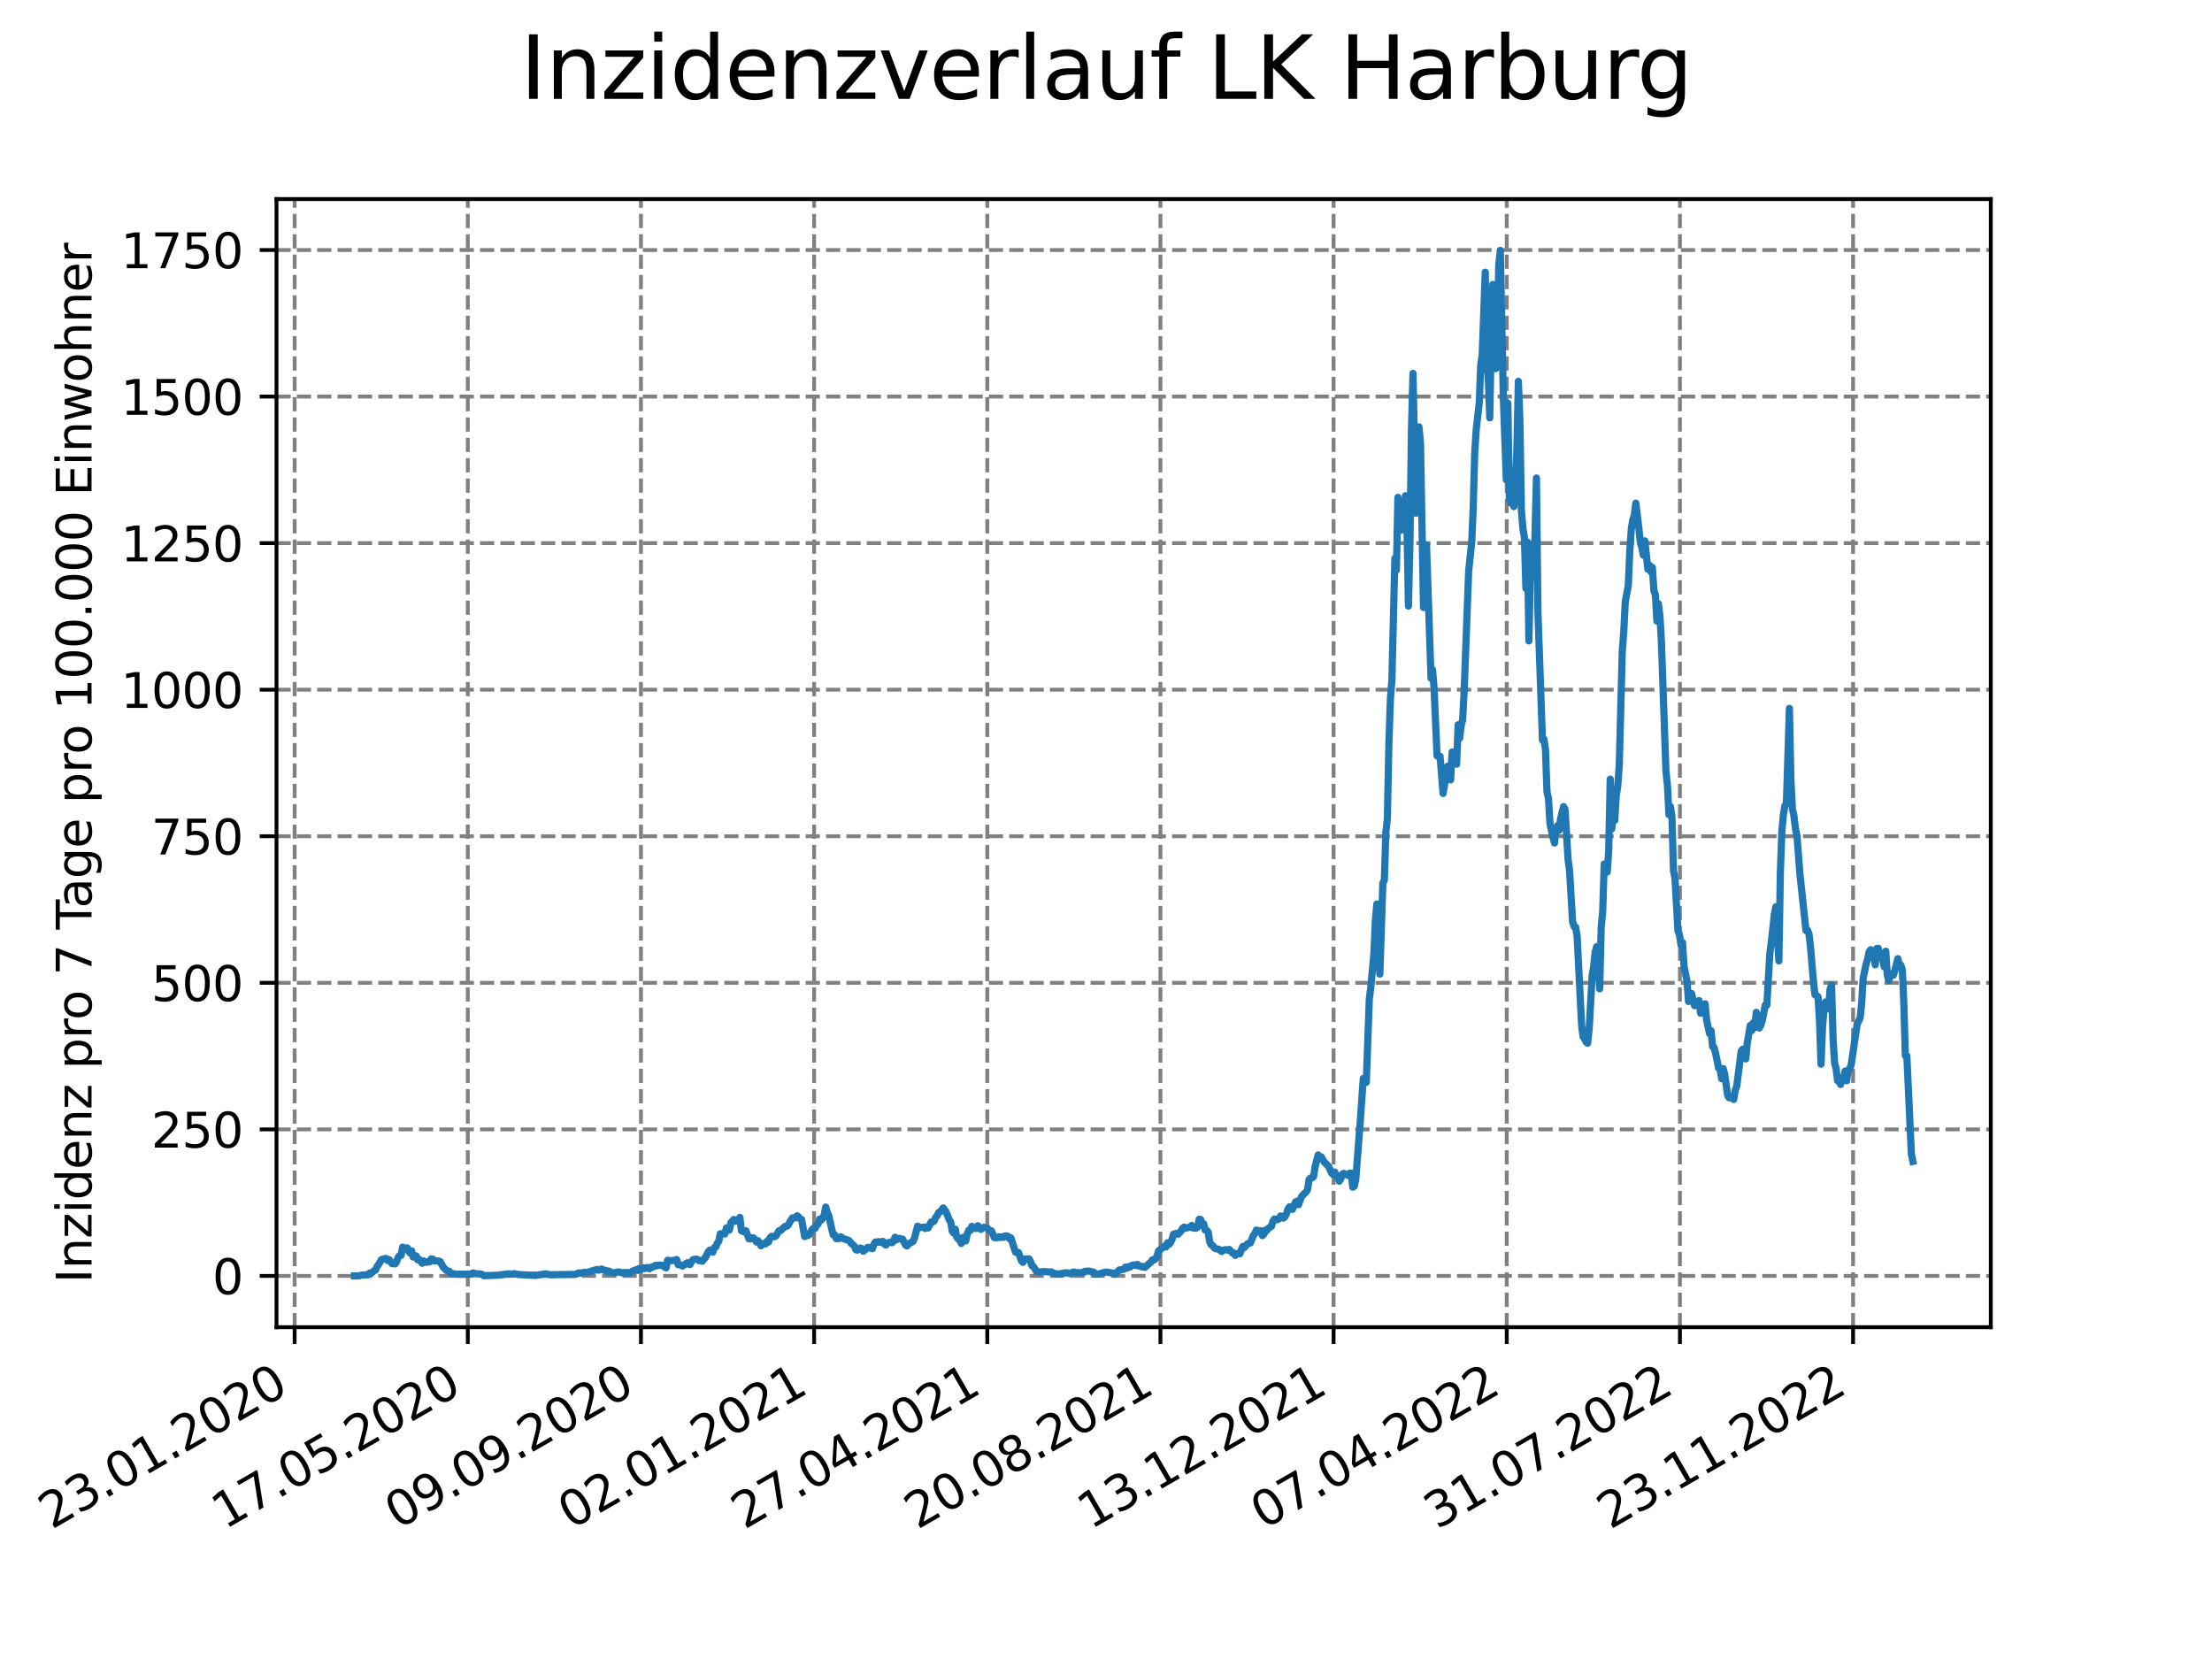 <?xml version="1.0" encoding="utf-8" standalone="no"?>
<!DOCTYPE svg PUBLIC "-//W3C//DTD SVG 1.1//EN"
  "http://www.w3.org/Graphics/SVG/1.1/DTD/svg11.dtd">
<svg xmlns:xlink="http://www.w3.org/1999/xlink" width="460.8pt" height="345.6pt" viewBox="0 0 460.8 345.6" xmlns="http://www.w3.org/2000/svg" version="1.1">
 <defs>
  <style type="text/css">*{stroke-linejoin: round; stroke-linecap: butt}</style>
 </defs>
 <g id="figure_1">
  <g id="patch_1">
   <path d="M 0 345.6 
L 460.8 345.6 
L 460.8 0 
L 0 0 
z
" style="fill: #ffffff"/>
  </g>
  <g id="axes_1">
   <g id="patch_2">
    <path d="M 57.6 276.48 
L 414.72 276.48 
L 414.72 41.472 
L 57.6 41.472 
z
" style="fill: #ffffff"/>
   </g>
   <g id="matplotlib.axis_1">
    <g id="xtick_1">
     <g id="line2d_1">
      <path d="M 61.377 276.48 
L 61.377 41.472 
" clip-path="url(#pe167d49d5e)" style="fill: none; stroke-dasharray: 2.96,1.28; stroke-dashoffset: 0; stroke: #808080; stroke-width: 0.8"/>
     </g>
     <g id="line2d_2">
      <defs>
       <path id="m2ef6b186b5" d="M 0 0 
L 0 3.5 
" style="stroke: #000000; stroke-width: 0.8"/>
      </defs>
      <g>
       <use xlink:href="#m2ef6b186b5" x="61.377" y="276.48" style="stroke: #000000; stroke-width: 0.8"/>
      </g>
     </g>
     <g id="text_1">
      <!-- 23.01.2020 -->
      <g transform="translate(10.752 318.689) rotate(-30) scale(0.1 -0.1)">
       <defs>
        <path id="DejaVuSans-32" d="M 1228 531 
L 3431 531 
L 3431 0 
L 469 0 
L 469 531 
Q 828 903 1448 1529 
Q 2069 2156 2228 2338 
Q 2531 2678 2651 2914 
Q 2772 3150 2772 3378 
Q 2772 3750 2511 3984 
Q 2250 4219 1831 4219 
Q 1534 4219 1204 4116 
Q 875 4013 500 3803 
L 500 4441 
Q 881 4594 1212 4672 
Q 1544 4750 1819 4750 
Q 2544 4750 2975 4387 
Q 3406 4025 3406 3419 
Q 3406 3131 3298 2873 
Q 3191 2616 2906 2266 
Q 2828 2175 2409 1742 
Q 1991 1309 1228 531 
z
" transform="scale(0.016)"/>
        <path id="DejaVuSans-33" d="M 2597 2516 
Q 3050 2419 3304 2112 
Q 3559 1806 3559 1356 
Q 3559 666 3084 287 
Q 2609 -91 1734 -91 
Q 1441 -91 1130 -33 
Q 819 25 488 141 
L 488 750 
Q 750 597 1062 519 
Q 1375 441 1716 441 
Q 2309 441 2620 675 
Q 2931 909 2931 1356 
Q 2931 1769 2642 2001 
Q 2353 2234 1838 2234 
L 1294 2234 
L 1294 2753 
L 1863 2753 
Q 2328 2753 2575 2939 
Q 2822 3125 2822 3475 
Q 2822 3834 2567 4026 
Q 2313 4219 1838 4219 
Q 1578 4219 1281 4162 
Q 984 4106 628 3988 
L 628 4550 
Q 988 4650 1302 4700 
Q 1616 4750 1894 4750 
Q 2613 4750 3031 4423 
Q 3450 4097 3450 3541 
Q 3450 3153 3228 2886 
Q 3006 2619 2597 2516 
z
" transform="scale(0.016)"/>
        <path id="DejaVuSans-2e" d="M 684 794 
L 1344 794 
L 1344 0 
L 684 0 
L 684 794 
z
" transform="scale(0.016)"/>
        <path id="DejaVuSans-30" d="M 2034 4250 
Q 1547 4250 1301 3770 
Q 1056 3291 1056 2328 
Q 1056 1369 1301 889 
Q 1547 409 2034 409 
Q 2525 409 2770 889 
Q 3016 1369 3016 2328 
Q 3016 3291 2770 3770 
Q 2525 4250 2034 4250 
z
M 2034 4750 
Q 2819 4750 3233 4129 
Q 3647 3509 3647 2328 
Q 3647 1150 3233 529 
Q 2819 -91 2034 -91 
Q 1250 -91 836 529 
Q 422 1150 422 2328 
Q 422 3509 836 4129 
Q 1250 4750 2034 4750 
z
" transform="scale(0.016)"/>
        <path id="DejaVuSans-31" d="M 794 531 
L 1825 531 
L 1825 4091 
L 703 3866 
L 703 4441 
L 1819 4666 
L 2450 4666 
L 2450 531 
L 3481 531 
L 3481 0 
L 794 0 
L 794 531 
z
" transform="scale(0.016)"/>
       </defs>
       <use xlink:href="#DejaVuSans-32"/>
       <use xlink:href="#DejaVuSans-33" x="63.623"/>
       <use xlink:href="#DejaVuSans-2e" x="127.246"/>
       <use xlink:href="#DejaVuSans-30" x="159.033"/>
       <use xlink:href="#DejaVuSans-31" x="222.656"/>
       <use xlink:href="#DejaVuSans-2e" x="286.279"/>
       <use xlink:href="#DejaVuSans-32" x="318.066"/>
       <use xlink:href="#DejaVuSans-30" x="381.689"/>
       <use xlink:href="#DejaVuSans-32" x="445.312"/>
       <use xlink:href="#DejaVuSans-30" x="508.936"/>
      </g>
     </g>
    </g>
    <g id="xtick_2">
     <g id="line2d_3">
      <path d="M 97.45 276.48 
L 97.45 41.472 
" clip-path="url(#pe167d49d5e)" style="fill: none; stroke-dasharray: 2.96,1.28; stroke-dashoffset: 0; stroke: #808080; stroke-width: 0.8"/>
     </g>
     <g id="line2d_4">
      <g>
       <use xlink:href="#m2ef6b186b5" x="97.45" y="276.48" style="stroke: #000000; stroke-width: 0.8"/>
      </g>
     </g>
     <g id="text_2">
      <!-- 17.05.2020 -->
      <g transform="translate(46.825 318.689) rotate(-30) scale(0.1 -0.1)">
       <defs>
        <path id="DejaVuSans-37" d="M 525 4666 
L 3525 4666 
L 3525 4397 
L 1831 0 
L 1172 0 
L 2766 4134 
L 525 4134 
L 525 4666 
z
" transform="scale(0.016)"/>
        <path id="DejaVuSans-35" d="M 691 4666 
L 3169 4666 
L 3169 4134 
L 1269 4134 
L 1269 2991 
Q 1406 3038 1543 3061 
Q 1681 3084 1819 3084 
Q 2600 3084 3056 2656 
Q 3513 2228 3513 1497 
Q 3513 744 3044 326 
Q 2575 -91 1722 -91 
Q 1428 -91 1123 -41 
Q 819 9 494 109 
L 494 744 
Q 775 591 1075 516 
Q 1375 441 1709 441 
Q 2250 441 2565 725 
Q 2881 1009 2881 1497 
Q 2881 1984 2565 2268 
Q 2250 2553 1709 2553 
Q 1456 2553 1204 2497 
Q 953 2441 691 2322 
L 691 4666 
z
" transform="scale(0.016)"/>
       </defs>
       <use xlink:href="#DejaVuSans-31"/>
       <use xlink:href="#DejaVuSans-37" x="63.623"/>
       <use xlink:href="#DejaVuSans-2e" x="127.246"/>
       <use xlink:href="#DejaVuSans-30" x="159.033"/>
       <use xlink:href="#DejaVuSans-35" x="222.656"/>
       <use xlink:href="#DejaVuSans-2e" x="286.279"/>
       <use xlink:href="#DejaVuSans-32" x="318.066"/>
       <use xlink:href="#DejaVuSans-30" x="381.689"/>
       <use xlink:href="#DejaVuSans-32" x="445.312"/>
       <use xlink:href="#DejaVuSans-30" x="508.936"/>
      </g>
     </g>
    </g>
    <g id="xtick_3">
     <g id="line2d_5">
      <path d="M 133.523 276.48 
L 133.523 41.472 
" clip-path="url(#pe167d49d5e)" style="fill: none; stroke-dasharray: 2.96,1.28; stroke-dashoffset: 0; stroke: #808080; stroke-width: 0.8"/>
     </g>
     <g id="line2d_6">
      <g>
       <use xlink:href="#m2ef6b186b5" x="133.523" y="276.48" style="stroke: #000000; stroke-width: 0.8"/>
      </g>
     </g>
     <g id="text_3">
      <!-- 09.09.2020 -->
      <g transform="translate(82.897 318.689) rotate(-30) scale(0.1 -0.1)">
       <defs>
        <path id="DejaVuSans-39" d="M 703 97 
L 703 672 
Q 941 559 1184 500 
Q 1428 441 1663 441 
Q 2288 441 2617 861 
Q 2947 1281 2994 2138 
Q 2813 1869 2534 1725 
Q 2256 1581 1919 1581 
Q 1219 1581 811 2004 
Q 403 2428 403 3163 
Q 403 3881 828 4315 
Q 1253 4750 1959 4750 
Q 2769 4750 3195 4129 
Q 3622 3509 3622 2328 
Q 3622 1225 3098 567 
Q 2575 -91 1691 -91 
Q 1453 -91 1209 -44 
Q 966 3 703 97 
z
M 1959 2075 
Q 2384 2075 2632 2365 
Q 2881 2656 2881 3163 
Q 2881 3666 2632 3958 
Q 2384 4250 1959 4250 
Q 1534 4250 1286 3958 
Q 1038 3666 1038 3163 
Q 1038 2656 1286 2365 
Q 1534 2075 1959 2075 
z
" transform="scale(0.016)"/>
       </defs>
       <use xlink:href="#DejaVuSans-30"/>
       <use xlink:href="#DejaVuSans-39" x="63.623"/>
       <use xlink:href="#DejaVuSans-2e" x="127.246"/>
       <use xlink:href="#DejaVuSans-30" x="159.033"/>
       <use xlink:href="#DejaVuSans-39" x="222.656"/>
       <use xlink:href="#DejaVuSans-2e" x="286.279"/>
       <use xlink:href="#DejaVuSans-32" x="318.066"/>
       <use xlink:href="#DejaVuSans-30" x="381.689"/>
       <use xlink:href="#DejaVuSans-32" x="445.312"/>
       <use xlink:href="#DejaVuSans-30" x="508.936"/>
      </g>
     </g>
    </g>
    <g id="xtick_4">
     <g id="line2d_7">
      <path d="M 169.595 276.48 
L 169.595 41.472 
" clip-path="url(#pe167d49d5e)" style="fill: none; stroke-dasharray: 2.96,1.28; stroke-dashoffset: 0; stroke: #808080; stroke-width: 0.8"/>
     </g>
     <g id="line2d_8">
      <g>
       <use xlink:href="#m2ef6b186b5" x="169.595" y="276.48" style="stroke: #000000; stroke-width: 0.8"/>
      </g>
     </g>
     <g id="text_4">
      <!-- 02.01.2021 -->
      <g transform="translate(118.97 318.689) rotate(-30) scale(0.1 -0.1)">
       <use xlink:href="#DejaVuSans-30"/>
       <use xlink:href="#DejaVuSans-32" x="63.623"/>
       <use xlink:href="#DejaVuSans-2e" x="127.246"/>
       <use xlink:href="#DejaVuSans-30" x="159.033"/>
       <use xlink:href="#DejaVuSans-31" x="222.656"/>
       <use xlink:href="#DejaVuSans-2e" x="286.279"/>
       <use xlink:href="#DejaVuSans-32" x="318.066"/>
       <use xlink:href="#DejaVuSans-30" x="381.689"/>
       <use xlink:href="#DejaVuSans-32" x="445.312"/>
       <use xlink:href="#DejaVuSans-31" x="508.936"/>
      </g>
     </g>
    </g>
    <g id="xtick_5">
     <g id="line2d_9">
      <path d="M 205.668 276.48 
L 205.668 41.472 
" clip-path="url(#pe167d49d5e)" style="fill: none; stroke-dasharray: 2.96,1.28; stroke-dashoffset: 0; stroke: #808080; stroke-width: 0.8"/>
     </g>
     <g id="line2d_10">
      <g>
       <use xlink:href="#m2ef6b186b5" x="205.668" y="276.48" style="stroke: #000000; stroke-width: 0.8"/>
      </g>
     </g>
     <g id="text_5">
      <!-- 27.04.2021 -->
      <g transform="translate(155.043 318.689) rotate(-30) scale(0.1 -0.1)">
       <defs>
        <path id="DejaVuSans-34" d="M 2419 4116 
L 825 1625 
L 2419 1625 
L 2419 4116 
z
M 2253 4666 
L 3047 4666 
L 3047 1625 
L 3713 1625 
L 3713 1100 
L 3047 1100 
L 3047 0 
L 2419 0 
L 2419 1100 
L 313 1100 
L 313 1709 
L 2253 4666 
z
" transform="scale(0.016)"/>
       </defs>
       <use xlink:href="#DejaVuSans-32"/>
       <use xlink:href="#DejaVuSans-37" x="63.623"/>
       <use xlink:href="#DejaVuSans-2e" x="127.246"/>
       <use xlink:href="#DejaVuSans-30" x="159.033"/>
       <use xlink:href="#DejaVuSans-34" x="222.656"/>
       <use xlink:href="#DejaVuSans-2e" x="286.279"/>
       <use xlink:href="#DejaVuSans-32" x="318.066"/>
       <use xlink:href="#DejaVuSans-30" x="381.689"/>
       <use xlink:href="#DejaVuSans-32" x="445.312"/>
       <use xlink:href="#DejaVuSans-31" x="508.936"/>
      </g>
     </g>
    </g>
    <g id="xtick_6">
     <g id="line2d_11">
      <path d="M 241.741 276.48 
L 241.741 41.472 
" clip-path="url(#pe167d49d5e)" style="fill: none; stroke-dasharray: 2.96,1.28; stroke-dashoffset: 0; stroke: #808080; stroke-width: 0.8"/>
     </g>
     <g id="line2d_12">
      <g>
       <use xlink:href="#m2ef6b186b5" x="241.741" y="276.48" style="stroke: #000000; stroke-width: 0.8"/>
      </g>
     </g>
     <g id="text_6">
      <!-- 20.08.2021 -->
      <g transform="translate(191.116 318.689) rotate(-30) scale(0.1 -0.1)">
       <defs>
        <path id="DejaVuSans-38" d="M 2034 2216 
Q 1584 2216 1326 1975 
Q 1069 1734 1069 1313 
Q 1069 891 1326 650 
Q 1584 409 2034 409 
Q 2484 409 2743 651 
Q 3003 894 3003 1313 
Q 3003 1734 2745 1975 
Q 2488 2216 2034 2216 
z
M 1403 2484 
Q 997 2584 770 2862 
Q 544 3141 544 3541 
Q 544 4100 942 4425 
Q 1341 4750 2034 4750 
Q 2731 4750 3128 4425 
Q 3525 4100 3525 3541 
Q 3525 3141 3298 2862 
Q 3072 2584 2669 2484 
Q 3125 2378 3379 2068 
Q 3634 1759 3634 1313 
Q 3634 634 3220 271 
Q 2806 -91 2034 -91 
Q 1263 -91 848 271 
Q 434 634 434 1313 
Q 434 1759 690 2068 
Q 947 2378 1403 2484 
z
M 1172 3481 
Q 1172 3119 1398 2916 
Q 1625 2713 2034 2713 
Q 2441 2713 2670 2916 
Q 2900 3119 2900 3481 
Q 2900 3844 2670 4047 
Q 2441 4250 2034 4250 
Q 1625 4250 1398 4047 
Q 1172 3844 1172 3481 
z
" transform="scale(0.016)"/>
       </defs>
       <use xlink:href="#DejaVuSans-32"/>
       <use xlink:href="#DejaVuSans-30" x="63.623"/>
       <use xlink:href="#DejaVuSans-2e" x="127.246"/>
       <use xlink:href="#DejaVuSans-30" x="159.033"/>
       <use xlink:href="#DejaVuSans-38" x="222.656"/>
       <use xlink:href="#DejaVuSans-2e" x="286.279"/>
       <use xlink:href="#DejaVuSans-32" x="318.066"/>
       <use xlink:href="#DejaVuSans-30" x="381.689"/>
       <use xlink:href="#DejaVuSans-32" x="445.312"/>
       <use xlink:href="#DejaVuSans-31" x="508.936"/>
      </g>
     </g>
    </g>
    <g id="xtick_7">
     <g id="line2d_13">
      <path d="M 277.814 276.48 
L 277.814 41.472 
" clip-path="url(#pe167d49d5e)" style="fill: none; stroke-dasharray: 2.96,1.28; stroke-dashoffset: 0; stroke: #808080; stroke-width: 0.8"/>
     </g>
     <g id="line2d_14">
      <g>
       <use xlink:href="#m2ef6b186b5" x="277.814" y="276.48" style="stroke: #000000; stroke-width: 0.8"/>
      </g>
     </g>
     <g id="text_7">
      <!-- 13.12.2021 -->
      <g transform="translate(227.188 318.689) rotate(-30) scale(0.1 -0.1)">
       <use xlink:href="#DejaVuSans-31"/>
       <use xlink:href="#DejaVuSans-33" x="63.623"/>
       <use xlink:href="#DejaVuSans-2e" x="127.246"/>
       <use xlink:href="#DejaVuSans-31" x="159.033"/>
       <use xlink:href="#DejaVuSans-32" x="222.656"/>
       <use xlink:href="#DejaVuSans-2e" x="286.279"/>
       <use xlink:href="#DejaVuSans-32" x="318.066"/>
       <use xlink:href="#DejaVuSans-30" x="381.689"/>
       <use xlink:href="#DejaVuSans-32" x="445.312"/>
       <use xlink:href="#DejaVuSans-31" x="508.936"/>
      </g>
     </g>
    </g>
    <g id="xtick_8">
     <g id="line2d_15">
      <path d="M 313.886 276.48 
L 313.886 41.472 
" clip-path="url(#pe167d49d5e)" style="fill: none; stroke-dasharray: 2.96,1.28; stroke-dashoffset: 0; stroke: #808080; stroke-width: 0.8"/>
     </g>
     <g id="line2d_16">
      <g>
       <use xlink:href="#m2ef6b186b5" x="313.886" y="276.48" style="stroke: #000000; stroke-width: 0.8"/>
      </g>
     </g>
     <g id="text_8">
      <!-- 07.04.2022 -->
      <g transform="translate(263.261 318.689) rotate(-30) scale(0.1 -0.1)">
       <use xlink:href="#DejaVuSans-30"/>
       <use xlink:href="#DejaVuSans-37" x="63.623"/>
       <use xlink:href="#DejaVuSans-2e" x="127.246"/>
       <use xlink:href="#DejaVuSans-30" x="159.033"/>
       <use xlink:href="#DejaVuSans-34" x="222.656"/>
       <use xlink:href="#DejaVuSans-2e" x="286.279"/>
       <use xlink:href="#DejaVuSans-32" x="318.066"/>
       <use xlink:href="#DejaVuSans-30" x="381.689"/>
       <use xlink:href="#DejaVuSans-32" x="445.312"/>
       <use xlink:href="#DejaVuSans-32" x="508.936"/>
      </g>
     </g>
    </g>
    <g id="xtick_9">
     <g id="line2d_17">
      <path d="M 349.959 276.48 
L 349.959 41.472 
" clip-path="url(#pe167d49d5e)" style="fill: none; stroke-dasharray: 2.96,1.28; stroke-dashoffset: 0; stroke: #808080; stroke-width: 0.8"/>
     </g>
     <g id="line2d_18">
      <g>
       <use xlink:href="#m2ef6b186b5" x="349.959" y="276.48" style="stroke: #000000; stroke-width: 0.8"/>
      </g>
     </g>
     <g id="text_9">
      <!-- 31.07.2022 -->
      <g transform="translate(299.334 318.689) rotate(-30) scale(0.1 -0.1)">
       <use xlink:href="#DejaVuSans-33"/>
       <use xlink:href="#DejaVuSans-31" x="63.623"/>
       <use xlink:href="#DejaVuSans-2e" x="127.246"/>
       <use xlink:href="#DejaVuSans-30" x="159.033"/>
       <use xlink:href="#DejaVuSans-37" x="222.656"/>
       <use xlink:href="#DejaVuSans-2e" x="286.279"/>
       <use xlink:href="#DejaVuSans-32" x="318.066"/>
       <use xlink:href="#DejaVuSans-30" x="381.689"/>
       <use xlink:href="#DejaVuSans-32" x="445.312"/>
       <use xlink:href="#DejaVuSans-32" x="508.936"/>
      </g>
     </g>
    </g>
    <g id="xtick_10">
     <g id="line2d_19">
      <path d="M 386.032 276.48 
L 386.032 41.472 
" clip-path="url(#pe167d49d5e)" style="fill: none; stroke-dasharray: 2.96,1.28; stroke-dashoffset: 0; stroke: #808080; stroke-width: 0.8"/>
     </g>
     <g id="line2d_20">
      <g>
       <use xlink:href="#m2ef6b186b5" x="386.032" y="276.48" style="stroke: #000000; stroke-width: 0.8"/>
      </g>
     </g>
     <g id="text_10">
      <!-- 23.11.2022 -->
      <g transform="translate(335.407 318.689) rotate(-30) scale(0.1 -0.1)">
       <use xlink:href="#DejaVuSans-32"/>
       <use xlink:href="#DejaVuSans-33" x="63.623"/>
       <use xlink:href="#DejaVuSans-2e" x="127.246"/>
       <use xlink:href="#DejaVuSans-31" x="159.033"/>
       <use xlink:href="#DejaVuSans-31" x="222.656"/>
       <use xlink:href="#DejaVuSans-2e" x="286.279"/>
       <use xlink:href="#DejaVuSans-32" x="318.066"/>
       <use xlink:href="#DejaVuSans-30" x="381.689"/>
       <use xlink:href="#DejaVuSans-32" x="445.312"/>
       <use xlink:href="#DejaVuSans-32" x="508.936"/>
      </g>
     </g>
    </g>
   </g>
   <g id="matplotlib.axis_2">
    <g id="ytick_1">
     <g id="line2d_21">
      <path d="M 57.6 265.798 
L 414.72 265.798 
" clip-path="url(#pe167d49d5e)" style="fill: none; stroke-dasharray: 2.96,1.28; stroke-dashoffset: 0; stroke: #808080; stroke-width: 0.8"/>
     </g>
     <g id="line2d_22">
      <defs>
       <path id="m32f90c1859" d="M 0 0 
L -3.5 0 
" style="stroke: #000000; stroke-width: 0.8"/>
      </defs>
      <g>
       <use xlink:href="#m32f90c1859" x="57.6" y="265.798" style="stroke: #000000; stroke-width: 0.8"/>
      </g>
     </g>
     <g id="text_11">
      <!-- 0 -->
      <g transform="translate(44.237 269.597) scale(0.1 -0.1)">
       <use xlink:href="#DejaVuSans-30"/>
      </g>
     </g>
    </g>
    <g id="ytick_2">
     <g id="line2d_23">
      <path d="M 57.6 235.267 
L 414.72 235.267 
" clip-path="url(#pe167d49d5e)" style="fill: none; stroke-dasharray: 2.96,1.28; stroke-dashoffset: 0; stroke: #808080; stroke-width: 0.8"/>
     </g>
     <g id="line2d_24">
      <g>
       <use xlink:href="#m32f90c1859" x="57.6" y="235.267" style="stroke: #000000; stroke-width: 0.8"/>
      </g>
     </g>
     <g id="text_12">
      <!-- 250 -->
      <g transform="translate(31.512 239.066) scale(0.1 -0.1)">
       <use xlink:href="#DejaVuSans-32"/>
       <use xlink:href="#DejaVuSans-35" x="63.623"/>
       <use xlink:href="#DejaVuSans-30" x="127.246"/>
      </g>
     </g>
    </g>
    <g id="ytick_3">
     <g id="line2d_25">
      <path d="M 57.6 204.736 
L 414.72 204.736 
" clip-path="url(#pe167d49d5e)" style="fill: none; stroke-dasharray: 2.96,1.28; stroke-dashoffset: 0; stroke: #808080; stroke-width: 0.8"/>
     </g>
     <g id="line2d_26">
      <g>
       <use xlink:href="#m32f90c1859" x="57.6" y="204.736" style="stroke: #000000; stroke-width: 0.8"/>
      </g>
     </g>
     <g id="text_13">
      <!-- 500 -->
      <g transform="translate(31.512 208.535) scale(0.1 -0.1)">
       <use xlink:href="#DejaVuSans-35"/>
       <use xlink:href="#DejaVuSans-30" x="63.623"/>
       <use xlink:href="#DejaVuSans-30" x="127.246"/>
      </g>
     </g>
    </g>
    <g id="ytick_4">
     <g id="line2d_27">
      <path d="M 57.6 174.205 
L 414.72 174.205 
" clip-path="url(#pe167d49d5e)" style="fill: none; stroke-dasharray: 2.96,1.28; stroke-dashoffset: 0; stroke: #808080; stroke-width: 0.8"/>
     </g>
     <g id="line2d_28">
      <g>
       <use xlink:href="#m32f90c1859" x="57.6" y="174.205" style="stroke: #000000; stroke-width: 0.8"/>
      </g>
     </g>
     <g id="text_14">
      <!-- 750 -->
      <g transform="translate(31.512 178.004) scale(0.1 -0.1)">
       <use xlink:href="#DejaVuSans-37"/>
       <use xlink:href="#DejaVuSans-35" x="63.623"/>
       <use xlink:href="#DejaVuSans-30" x="127.246"/>
      </g>
     </g>
    </g>
    <g id="ytick_5">
     <g id="line2d_29">
      <path d="M 57.6 143.673 
L 414.72 143.673 
" clip-path="url(#pe167d49d5e)" style="fill: none; stroke-dasharray: 2.96,1.28; stroke-dashoffset: 0; stroke: #808080; stroke-width: 0.8"/>
     </g>
     <g id="line2d_30">
      <g>
       <use xlink:href="#m32f90c1859" x="57.6" y="143.673" style="stroke: #000000; stroke-width: 0.8"/>
      </g>
     </g>
     <g id="text_15">
      <!-- 1000 -->
      <g transform="translate(25.15 147.473) scale(0.1 -0.1)">
       <use xlink:href="#DejaVuSans-31"/>
       <use xlink:href="#DejaVuSans-30" x="63.623"/>
       <use xlink:href="#DejaVuSans-30" x="127.246"/>
       <use xlink:href="#DejaVuSans-30" x="190.869"/>
      </g>
     </g>
    </g>
    <g id="ytick_6">
     <g id="line2d_31">
      <path d="M 57.6 113.142 
L 414.72 113.142 
" clip-path="url(#pe167d49d5e)" style="fill: none; stroke-dasharray: 2.96,1.28; stroke-dashoffset: 0; stroke: #808080; stroke-width: 0.8"/>
     </g>
     <g id="line2d_32">
      <g>
       <use xlink:href="#m32f90c1859" x="57.6" y="113.142" style="stroke: #000000; stroke-width: 0.8"/>
      </g>
     </g>
     <g id="text_16">
      <!-- 1250 -->
      <g transform="translate(25.15 116.942) scale(0.1 -0.1)">
       <use xlink:href="#DejaVuSans-31"/>
       <use xlink:href="#DejaVuSans-32" x="63.623"/>
       <use xlink:href="#DejaVuSans-35" x="127.246"/>
       <use xlink:href="#DejaVuSans-30" x="190.869"/>
      </g>
     </g>
    </g>
    <g id="ytick_7">
     <g id="line2d_33">
      <path d="M 57.6 82.611 
L 414.72 82.611 
" clip-path="url(#pe167d49d5e)" style="fill: none; stroke-dasharray: 2.96,1.28; stroke-dashoffset: 0; stroke: #808080; stroke-width: 0.8"/>
     </g>
     <g id="line2d_34">
      <g>
       <use xlink:href="#m32f90c1859" x="57.6" y="82.611" style="stroke: #000000; stroke-width: 0.8"/>
      </g>
     </g>
     <g id="text_17">
      <!-- 1500 -->
      <g transform="translate(25.15 86.41) scale(0.1 -0.1)">
       <use xlink:href="#DejaVuSans-31"/>
       <use xlink:href="#DejaVuSans-35" x="63.623"/>
       <use xlink:href="#DejaVuSans-30" x="127.246"/>
       <use xlink:href="#DejaVuSans-30" x="190.869"/>
      </g>
     </g>
    </g>
    <g id="ytick_8">
     <g id="line2d_35">
      <path d="M 57.6 52.08 
L 414.72 52.08 
" clip-path="url(#pe167d49d5e)" style="fill: none; stroke-dasharray: 2.96,1.28; stroke-dashoffset: 0; stroke: #808080; stroke-width: 0.8"/>
     </g>
     <g id="line2d_36">
      <g>
       <use xlink:href="#m32f90c1859" x="57.6" y="52.08" style="stroke: #000000; stroke-width: 0.8"/>
      </g>
     </g>
     <g id="text_18">
      <!-- 1750 -->
      <g transform="translate(25.15 55.879) scale(0.1 -0.1)">
       <use xlink:href="#DejaVuSans-31"/>
       <use xlink:href="#DejaVuSans-37" x="63.623"/>
       <use xlink:href="#DejaVuSans-35" x="127.246"/>
       <use xlink:href="#DejaVuSans-30" x="190.869"/>
      </g>
     </g>
    </g>
    <g id="text_19">
     <!-- Inzidenz pro 7 Tage pro 100.000 Einwohner -->
     <g transform="translate(19.07 267.301) rotate(-90) scale(0.1 -0.1)">
      <defs>
       <path id="DejaVuSans-49" d="M 628 4666 
L 1259 4666 
L 1259 0 
L 628 0 
L 628 4666 
z
" transform="scale(0.016)"/>
       <path id="DejaVuSans-6e" d="M 3513 2113 
L 3513 0 
L 2938 0 
L 2938 2094 
Q 2938 2591 2744 2837 
Q 2550 3084 2163 3084 
Q 1697 3084 1428 2787 
Q 1159 2491 1159 1978 
L 1159 0 
L 581 0 
L 581 3500 
L 1159 3500 
L 1159 2956 
Q 1366 3272 1645 3428 
Q 1925 3584 2291 3584 
Q 2894 3584 3203 3211 
Q 3513 2838 3513 2113 
z
" transform="scale(0.016)"/>
       <path id="DejaVuSans-7a" d="M 353 3500 
L 3084 3500 
L 3084 2975 
L 922 459 
L 3084 459 
L 3084 0 
L 275 0 
L 275 525 
L 2438 3041 
L 353 3041 
L 353 3500 
z
" transform="scale(0.016)"/>
       <path id="DejaVuSans-69" d="M 603 3500 
L 1178 3500 
L 1178 0 
L 603 0 
L 603 3500 
z
M 603 4863 
L 1178 4863 
L 1178 4134 
L 603 4134 
L 603 4863 
z
" transform="scale(0.016)"/>
       <path id="DejaVuSans-64" d="M 2906 2969 
L 2906 4863 
L 3481 4863 
L 3481 0 
L 2906 0 
L 2906 525 
Q 2725 213 2448 61 
Q 2172 -91 1784 -91 
Q 1150 -91 751 415 
Q 353 922 353 1747 
Q 353 2572 751 3078 
Q 1150 3584 1784 3584 
Q 2172 3584 2448 3432 
Q 2725 3281 2906 2969 
z
M 947 1747 
Q 947 1113 1208 752 
Q 1469 391 1925 391 
Q 2381 391 2643 752 
Q 2906 1113 2906 1747 
Q 2906 2381 2643 2742 
Q 2381 3103 1925 3103 
Q 1469 3103 1208 2742 
Q 947 2381 947 1747 
z
" transform="scale(0.016)"/>
       <path id="DejaVuSans-65" d="M 3597 1894 
L 3597 1613 
L 953 1613 
Q 991 1019 1311 708 
Q 1631 397 2203 397 
Q 2534 397 2845 478 
Q 3156 559 3463 722 
L 3463 178 
Q 3153 47 2828 -22 
Q 2503 -91 2169 -91 
Q 1331 -91 842 396 
Q 353 884 353 1716 
Q 353 2575 817 3079 
Q 1281 3584 2069 3584 
Q 2775 3584 3186 3129 
Q 3597 2675 3597 1894 
z
M 3022 2063 
Q 3016 2534 2758 2815 
Q 2500 3097 2075 3097 
Q 1594 3097 1305 2825 
Q 1016 2553 972 2059 
L 3022 2063 
z
" transform="scale(0.016)"/>
       <path id="DejaVuSans-20" transform="scale(0.016)"/>
       <path id="DejaVuSans-70" d="M 1159 525 
L 1159 -1331 
L 581 -1331 
L 581 3500 
L 1159 3500 
L 1159 2969 
Q 1341 3281 1617 3432 
Q 1894 3584 2278 3584 
Q 2916 3584 3314 3078 
Q 3713 2572 3713 1747 
Q 3713 922 3314 415 
Q 2916 -91 2278 -91 
Q 1894 -91 1617 61 
Q 1341 213 1159 525 
z
M 3116 1747 
Q 3116 2381 2855 2742 
Q 2594 3103 2138 3103 
Q 1681 3103 1420 2742 
Q 1159 2381 1159 1747 
Q 1159 1113 1420 752 
Q 1681 391 2138 391 
Q 2594 391 2855 752 
Q 3116 1113 3116 1747 
z
" transform="scale(0.016)"/>
       <path id="DejaVuSans-72" d="M 2631 2963 
Q 2534 3019 2420 3045 
Q 2306 3072 2169 3072 
Q 1681 3072 1420 2755 
Q 1159 2438 1159 1844 
L 1159 0 
L 581 0 
L 581 3500 
L 1159 3500 
L 1159 2956 
Q 1341 3275 1631 3429 
Q 1922 3584 2338 3584 
Q 2397 3584 2469 3576 
Q 2541 3569 2628 3553 
L 2631 2963 
z
" transform="scale(0.016)"/>
       <path id="DejaVuSans-6f" d="M 1959 3097 
Q 1497 3097 1228 2736 
Q 959 2375 959 1747 
Q 959 1119 1226 758 
Q 1494 397 1959 397 
Q 2419 397 2687 759 
Q 2956 1122 2956 1747 
Q 2956 2369 2687 2733 
Q 2419 3097 1959 3097 
z
M 1959 3584 
Q 2709 3584 3137 3096 
Q 3566 2609 3566 1747 
Q 3566 888 3137 398 
Q 2709 -91 1959 -91 
Q 1206 -91 779 398 
Q 353 888 353 1747 
Q 353 2609 779 3096 
Q 1206 3584 1959 3584 
z
" transform="scale(0.016)"/>
       <path id="DejaVuSans-54" d="M -19 4666 
L 3928 4666 
L 3928 4134 
L 2272 4134 
L 2272 0 
L 1638 0 
L 1638 4134 
L -19 4134 
L -19 4666 
z
" transform="scale(0.016)"/>
       <path id="DejaVuSans-61" d="M 2194 1759 
Q 1497 1759 1228 1600 
Q 959 1441 959 1056 
Q 959 750 1161 570 
Q 1363 391 1709 391 
Q 2188 391 2477 730 
Q 2766 1069 2766 1631 
L 2766 1759 
L 2194 1759 
z
M 3341 1997 
L 3341 0 
L 2766 0 
L 2766 531 
Q 2569 213 2275 61 
Q 1981 -91 1556 -91 
Q 1019 -91 701 211 
Q 384 513 384 1019 
Q 384 1609 779 1909 
Q 1175 2209 1959 2209 
L 2766 2209 
L 2766 2266 
Q 2766 2663 2505 2880 
Q 2244 3097 1772 3097 
Q 1472 3097 1187 3025 
Q 903 2953 641 2809 
L 641 3341 
Q 956 3463 1253 3523 
Q 1550 3584 1831 3584 
Q 2591 3584 2966 3190 
Q 3341 2797 3341 1997 
z
" transform="scale(0.016)"/>
       <path id="DejaVuSans-67" d="M 2906 1791 
Q 2906 2416 2648 2759 
Q 2391 3103 1925 3103 
Q 1463 3103 1205 2759 
Q 947 2416 947 1791 
Q 947 1169 1205 825 
Q 1463 481 1925 481 
Q 2391 481 2648 825 
Q 2906 1169 2906 1791 
z
M 3481 434 
Q 3481 -459 3084 -895 
Q 2688 -1331 1869 -1331 
Q 1566 -1331 1297 -1286 
Q 1028 -1241 775 -1147 
L 775 -588 
Q 1028 -725 1275 -790 
Q 1522 -856 1778 -856 
Q 2344 -856 2625 -561 
Q 2906 -266 2906 331 
L 2906 616 
Q 2728 306 2450 153 
Q 2172 0 1784 0 
Q 1141 0 747 490 
Q 353 981 353 1791 
Q 353 2603 747 3093 
Q 1141 3584 1784 3584 
Q 2172 3584 2450 3431 
Q 2728 3278 2906 2969 
L 2906 3500 
L 3481 3500 
L 3481 434 
z
" transform="scale(0.016)"/>
       <path id="DejaVuSans-45" d="M 628 4666 
L 3578 4666 
L 3578 4134 
L 1259 4134 
L 1259 2753 
L 3481 2753 
L 3481 2222 
L 1259 2222 
L 1259 531 
L 3634 531 
L 3634 0 
L 628 0 
L 628 4666 
z
" transform="scale(0.016)"/>
       <path id="DejaVuSans-77" d="M 269 3500 
L 844 3500 
L 1563 769 
L 2278 3500 
L 2956 3500 
L 3675 769 
L 4391 3500 
L 4966 3500 
L 4050 0 
L 3372 0 
L 2619 2869 
L 1863 0 
L 1184 0 
L 269 3500 
z
" transform="scale(0.016)"/>
       <path id="DejaVuSans-68" d="M 3513 2113 
L 3513 0 
L 2938 0 
L 2938 2094 
Q 2938 2591 2744 2837 
Q 2550 3084 2163 3084 
Q 1697 3084 1428 2787 
Q 1159 2491 1159 1978 
L 1159 0 
L 581 0 
L 581 4863 
L 1159 4863 
L 1159 2956 
Q 1366 3272 1645 3428 
Q 1925 3584 2291 3584 
Q 2894 3584 3203 3211 
Q 3513 2838 3513 2113 
z
" transform="scale(0.016)"/>
      </defs>
      <use xlink:href="#DejaVuSans-49"/>
      <use xlink:href="#DejaVuSans-6e" x="29.492"/>
      <use xlink:href="#DejaVuSans-7a" x="92.871"/>
      <use xlink:href="#DejaVuSans-69" x="145.361"/>
      <use xlink:href="#DejaVuSans-64" x="173.145"/>
      <use xlink:href="#DejaVuSans-65" x="236.621"/>
      <use xlink:href="#DejaVuSans-6e" x="298.145"/>
      <use xlink:href="#DejaVuSans-7a" x="361.523"/>
      <use xlink:href="#DejaVuSans-20" x="414.014"/>
      <use xlink:href="#DejaVuSans-70" x="445.801"/>
      <use xlink:href="#DejaVuSans-72" x="509.277"/>
      <use xlink:href="#DejaVuSans-6f" x="548.141"/>
      <use xlink:href="#DejaVuSans-20" x="609.322"/>
      <use xlink:href="#DejaVuSans-37" x="641.109"/>
      <use xlink:href="#DejaVuSans-20" x="704.732"/>
      <use xlink:href="#DejaVuSans-54" x="736.52"/>
      <use xlink:href="#DejaVuSans-61" x="781.104"/>
      <use xlink:href="#DejaVuSans-67" x="842.383"/>
      <use xlink:href="#DejaVuSans-65" x="905.859"/>
      <use xlink:href="#DejaVuSans-20" x="967.383"/>
      <use xlink:href="#DejaVuSans-70" x="999.17"/>
      <use xlink:href="#DejaVuSans-72" x="1062.646"/>
      <use xlink:href="#DejaVuSans-6f" x="1101.51"/>
      <use xlink:href="#DejaVuSans-20" x="1162.691"/>
      <use xlink:href="#DejaVuSans-31" x="1194.479"/>
      <use xlink:href="#DejaVuSans-30" x="1258.102"/>
      <use xlink:href="#DejaVuSans-30" x="1321.725"/>
      <use xlink:href="#DejaVuSans-2e" x="1385.348"/>
      <use xlink:href="#DejaVuSans-30" x="1417.135"/>
      <use xlink:href="#DejaVuSans-30" x="1480.758"/>
      <use xlink:href="#DejaVuSans-30" x="1544.381"/>
      <use xlink:href="#DejaVuSans-20" x="1608.004"/>
      <use xlink:href="#DejaVuSans-45" x="1639.791"/>
      <use xlink:href="#DejaVuSans-69" x="1702.975"/>
      <use xlink:href="#DejaVuSans-6e" x="1730.758"/>
      <use xlink:href="#DejaVuSans-77" x="1794.137"/>
      <use xlink:href="#DejaVuSans-6f" x="1875.924"/>
      <use xlink:href="#DejaVuSans-68" x="1937.105"/>
      <use xlink:href="#DejaVuSans-6e" x="2000.484"/>
      <use xlink:href="#DejaVuSans-65" x="2063.863"/>
      <use xlink:href="#DejaVuSans-72" x="2125.387"/>
     </g>
    </g>
   </g>
   <g id="line2d_37">
    <path d="M 73.833 265.798 
L 74.774 265.798 
L 75.401 265.606 
L 76.656 265.558 
L 76.969 265.222 
L 77.283 265.27 
L 77.911 264.742 
L 78.224 264.598 
L 78.538 263.83 
L 78.852 263.446 
L 79.479 262.39 
L 80.106 262.198 
L 80.42 262.15 
L 80.734 262.582 
L 81.047 262.39 
L 81.675 263.254 
L 81.988 263.11 
L 82.302 263.302 
L 82.616 262.87 
L 82.929 261.958 
L 83.243 261.574 
L 83.557 261.526 
L 83.87 259.798 
L 84.184 260.134 
L 84.498 260.134 
L 84.811 259.942 
L 85.125 260.662 
L 85.439 261.046 
L 85.752 260.566 
L 86.066 261.862 
L 86.693 261.622 
L 87.007 262.438 
L 87.321 262.342 
L 87.948 263.158 
L 88.262 262.678 
L 88.889 262.966 
L 89.203 262.822 
L 89.517 262.87 
L 89.83 262.246 
L 90.144 262.294 
L 90.458 262.678 
L 91.399 262.678 
L 91.712 262.822 
L 92.34 263.974 
L 92.967 264.646 
L 93.594 264.838 
L 93.908 265.27 
L 94.222 265.414 
L 94.535 265.318 
L 94.849 265.462 
L 97.986 265.414 
L 98.613 265.174 
L 98.927 265.318 
L 100.182 265.414 
L 100.495 265.51 
L 100.809 265.75 
L 103.632 265.654 
L 105.828 265.366 
L 106.769 265.414 
L 107.082 265.318 
L 108.023 265.51 
L 109.905 265.606 
L 110.846 265.654 
L 111.16 265.606 
L 111.474 265.702 
L 113.67 265.366 
L 114.611 265.558 
L 119.943 265.462 
L 120.57 265.174 
L 120.884 265.222 
L 121.825 265.03 
L 122.139 265.126 
L 124.335 264.454 
L 124.648 264.598 
L 125.276 264.358 
L 125.903 264.646 
L 126.217 264.646 
L 126.53 264.886 
L 126.844 264.79 
L 127.471 265.126 
L 127.785 265.174 
L 128.726 264.982 
L 129.04 264.982 
L 129.667 265.174 
L 129.981 265.078 
L 130.294 265.222 
L 130.608 265.078 
L 130.922 265.222 
L 131.235 265.174 
L 131.863 264.742 
L 132.176 264.694 
L 132.49 264.502 
L 132.804 264.646 
L 133.117 264.262 
L 133.431 264.454 
L 133.745 264.358 
L 134.058 264.118 
L 134.372 264.262 
L 134.686 264.07 
L 135 264.07 
L 135.313 264.31 
L 135.627 263.974 
L 135.941 263.974 
L 136.568 263.59 
L 136.882 263.686 
L 137.195 263.542 
L 138.136 263.59 
L 138.45 263.974 
L 138.764 264.118 
L 139.077 262.534 
L 139.705 262.63 
L 140.332 262.582 
L 140.959 262.39 
L 141.273 263.446 
L 141.587 263.446 
L 142.214 263.734 
L 143.155 263.062 
L 143.469 263.35 
L 143.782 263.398 
L 144.096 262.726 
L 144.41 262.39 
L 145.037 262.294 
L 145.351 262.39 
L 145.665 262.63 
L 145.978 262.582 
L 146.292 262.726 
L 146.919 262.006 
L 147.547 260.758 
L 147.86 260.422 
L 148.174 260.422 
L 148.488 260.854 
L 148.801 259.894 
L 149.115 259.75 
L 149.429 258.982 
L 149.742 258.55 
L 150.056 257.014 
L 150.37 257.062 
L 150.683 256.966 
L 150.997 257.062 
L 151.311 255.814 
L 151.938 256.246 
L 152.252 254.71 
L 152.879 254.038 
L 153.193 254.422 
L 153.506 254.182 
L 153.82 254.086 
L 154.134 253.606 
L 154.447 256.39 
L 155.075 256.63 
L 155.388 256.39 
L 156.016 258.07 
L 156.329 258.07 
L 156.643 257.878 
L 156.957 257.878 
L 157.271 258.214 
L 157.584 258.742 
L 157.898 258.454 
L 158.525 259.51 
L 158.839 259.078 
L 159.153 259.03 
L 159.466 259.126 
L 159.78 258.598 
L 160.094 258.742 
L 160.407 257.878 
L 160.721 257.542 
L 161.348 257.638 
L 161.662 257.446 
L 162.289 256.39 
L 162.603 256.342 
L 163.544 255.478 
L 163.858 255.478 
L 164.171 255.238 
L 164.799 254.134 
L 165.112 253.702 
L 165.74 253.702 
L 166.053 253.27 
L 166.367 253.51 
L 166.681 253.894 
L 166.994 254.038 
L 167.622 257.59 
L 167.935 257.35 
L 168.249 257.398 
L 168.563 257.206 
L 169.19 256.102 
L 169.504 255.862 
L 169.818 255.862 
L 170.131 255.19 
L 170.445 254.95 
L 170.759 253.942 
L 171.072 254.182 
L 171.386 253.798 
L 171.7 253.03 
L 172.013 251.446 
L 172.327 252.55 
L 172.641 253.174 
L 173.268 256.054 
L 173.582 257.254 
L 173.895 257.254 
L 174.209 258.022 
L 174.523 258.07 
L 174.836 257.974 
L 175.15 257.638 
L 175.777 258.07 
L 176.405 258.262 
L 176.718 258.358 
L 177.032 258.598 
L 177.346 259.03 
L 177.973 259.558 
L 178.287 260.326 
L 178.6 260.422 
L 179.228 259.99 
L 179.542 260.086 
L 179.855 260.662 
L 180.796 259.846 
L 181.737 260.134 
L 182.051 259.222 
L 182.365 258.742 
L 182.678 258.79 
L 182.992 258.646 
L 183.306 258.79 
L 183.933 258.598 
L 184.247 259.174 
L 184.56 259.366 
L 184.874 258.934 
L 185.501 258.742 
L 185.815 258.886 
L 186.129 258.598 
L 186.442 257.734 
L 186.756 258.262 
L 187.07 258.022 
L 187.383 257.974 
L 187.697 258.118 
L 188.011 258.118 
L 188.638 259.366 
L 188.952 259.558 
L 189.265 259.126 
L 190.206 258.598 
L 190.52 257.878 
L 191.148 255.43 
L 191.461 255.766 
L 192.402 255.622 
L 192.716 255.91 
L 193.03 255.622 
L 193.343 255.814 
L 193.971 254.566 
L 194.284 254.566 
L 194.598 254.374 
L 194.912 253.606 
L 195.225 253.27 
L 195.539 252.598 
L 195.853 252.454 
L 196.48 251.638 
L 197.107 252.502 
L 197.735 254.086 
L 198.048 254.566 
L 198.362 256.486 
L 198.676 256.87 
L 198.989 256.054 
L 199.303 257.734 
L 199.617 258.118 
L 199.93 258.262 
L 200.244 259.03 
L 200.558 257.782 
L 200.871 257.734 
L 201.185 258.502 
L 201.499 257.014 
L 201.812 256.294 
L 202.126 256.342 
L 202.44 255.478 
L 202.754 255.862 
L 203.381 255.91 
L 203.695 255.334 
L 204.322 256.102 
L 204.949 255.67 
L 205.577 255.766 
L 206.204 256.39 
L 206.518 256.39 
L 207.145 257.83 
L 207.772 257.83 
L 208.086 257.638 
L 208.4 257.782 
L 208.713 257.638 
L 209.027 257.782 
L 209.341 257.494 
L 209.654 257.446 
L 209.968 257.542 
L 210.282 258.022 
L 210.595 257.878 
L 211.536 260.854 
L 211.85 260.95 
L 212.164 260.902 
L 212.791 262.678 
L 213.105 262.966 
L 213.418 262.294 
L 214.36 262.246 
L 214.673 262.774 
L 214.987 263.686 
L 215.301 263.878 
L 215.928 264.886 
L 216.555 264.982 
L 217.496 264.886 
L 218.751 264.982 
L 219.065 264.982 
L 219.378 265.222 
L 220.319 265.414 
L 222.201 265.126 
L 222.829 265.318 
L 223.142 265.27 
L 223.456 265.03 
L 223.77 264.982 
L 224.083 265.126 
L 225.652 265.126 
L 225.966 264.838 
L 226.907 264.79 
L 227.848 265.03 
L 228.161 265.414 
L 228.789 265.414 
L 230.357 264.982 
L 231.925 265.222 
L 232.239 265.462 
L 233.18 264.55 
L 234.121 264.406 
L 234.435 263.974 
L 234.748 264.166 
L 235.062 263.878 
L 235.376 263.974 
L 235.689 263.638 
L 236.317 263.494 
L 236.631 263.638 
L 236.944 263.398 
L 237.258 263.734 
L 237.572 263.734 
L 237.885 263.926 
L 238.199 263.83 
L 238.513 264.022 
L 239.454 263.158 
L 239.767 262.918 
L 240.081 262.438 
L 240.395 262.486 
L 240.708 262.246 
L 241.022 261.718 
L 241.336 260.614 
L 241.963 260.086 
L 242.59 259.606 
L 242.904 259.75 
L 243.218 258.886 
L 243.531 259.222 
L 243.845 258.838 
L 244.159 258.166 
L 244.472 257.11 
L 245.1 256.918 
L 245.413 257.11 
L 246.041 256.438 
L 246.354 255.862 
L 246.668 255.622 
L 246.982 255.862 
L 247.923 255.622 
L 248.237 255.286 
L 248.55 255.814 
L 249.178 255.862 
L 249.491 255.622 
L 249.805 253.99 
L 250.119 254.038 
L 250.432 255.19 
L 250.746 254.95 
L 251.06 256.246 
L 251.373 256.294 
L 251.687 256.678 
L 252.001 258.694 
L 252.314 259.318 
L 252.628 259.462 
L 252.942 259.942 
L 253.255 260.134 
L 253.883 260.23 
L 254.51 260.71 
L 254.824 260.422 
L 255.451 260.326 
L 255.765 260.422 
L 256.078 260.278 
L 256.706 260.998 
L 257.019 260.998 
L 257.333 261.526 
L 257.647 261.142 
L 258.274 261.19 
L 258.902 259.654 
L 259.215 259.894 
L 259.843 259.126 
L 260.47 258.934 
L 261.097 257.35 
L 261.411 257.014 
L 261.725 256.246 
L 262.352 256.438 
L 262.666 256.39 
L 262.979 257.398 
L 263.293 257.11 
L 263.607 256.246 
L 263.92 256.294 
L 264.234 255.862 
L 264.861 255.478 
L 265.175 254.422 
L 265.489 253.942 
L 266.116 254.086 
L 266.43 253.894 
L 266.743 253.318 
L 267.057 253.366 
L 267.371 253.75 
L 267.684 253.51 
L 267.998 252.838 
L 268.312 251.878 
L 268.625 251.398 
L 268.939 251.542 
L 269.253 251.926 
L 269.88 250.39 
L 270.194 250.246 
L 270.508 250.966 
L 271.135 249.238 
L 271.762 248.614 
L 272.076 248.326 
L 272.39 247.798 
L 272.703 245.734 
L 273.017 245.398 
L 273.331 245.398 
L 273.644 245.11 
L 273.958 243.046 
L 274.585 240.598 
L 274.899 241.222 
L 275.213 240.982 
L 275.84 242.038 
L 276.781 242.998 
L 277.408 244.39 
L 277.722 244.678 
L 278.036 244.15 
L 278.349 244.918 
L 278.663 245.014 
L 278.977 246.07 
L 279.29 245.638 
L 279.604 244.63 
L 279.918 244.438 
L 280.545 244.726 
L 280.859 244.87 
L 281.172 244.39 
L 281.486 244.39 
L 281.8 247.318 
L 282.114 247.126 
L 282.427 245.734 
L 283.368 233.59 
L 283.996 224.663 
L 284.309 224.711 
L 284.623 225.479 
L 285.25 208.103 
L 285.564 205.655 
L 286.191 198.935 
L 286.505 191.927 
L 286.819 188.327 
L 287.446 202.919 
L 288.073 183.959 
L 288.387 183.336 
L 288.701 173.352 
L 289.014 170.568 
L 289.328 155.112 
L 289.642 145.656 
L 289.955 141.672 
L 290.583 116.281 
L 290.896 118.777 
L 291.21 103.609 
L 291.524 109.177 
L 291.837 110.473 
L 292.151 107.929 
L 292.465 107.737 
L 292.778 103.273 
L 293.092 109.177 
L 293.406 126.265 
L 293.72 112.873 
L 294.033 89.737 
L 294.347 77.786 
L 294.974 106.921 
L 295.288 100.201 
L 295.602 88.921 
L 295.915 92.425 
L 296.543 126.553 
L 296.856 121.801 
L 297.17 113.593 
L 298.111 141.288 
L 298.425 139.512 
L 298.738 143.304 
L 299.366 157.464 
L 299.679 157.608 
L 299.993 157.56 
L 300.62 165.288 
L 300.934 163.464 
L 301.248 160.92 
L 301.561 159.624 
L 301.875 160.776 
L 302.189 162.456 
L 302.502 156.648 
L 303.13 158.088 
L 303.443 159.192 
L 303.757 150.984 
L 304.071 153.768 
L 304.385 151.224 
L 304.698 149.88 
L 305.012 143.88 
L 305.953 118.873 
L 306.58 113.065 
L 306.894 105.865 
L 307.208 94.441 
L 307.521 89.497 
L 308.149 84.026 
L 308.462 76.058 
L 308.776 73.85 
L 309.403 56.714 
L 309.717 75.818 
L 310.031 78.602 
L 310.344 87.049 
L 310.658 69.962 
L 310.972 59.258 
L 311.599 76.778 
L 311.913 69.482 
L 312.226 55.178 
L 312.54 52.154 
L 313.167 82.73 
L 313.795 99.961 
L 314.108 83.978 
L 314.422 103.753 
L 314.736 104.809 
L 315.049 103.705 
L 315.363 105.529 
L 315.677 101.449 
L 315.991 93.769 
L 316.304 79.418 
L 316.618 87.481 
L 316.932 106.297 
L 317.245 110.041 
L 317.559 111.913 
L 317.873 122.569 
L 318.186 112.921 
L 318.5 133.513 
L 318.814 119.017 
L 319.127 115.705 
L 319.441 119.881 
L 319.755 111.961 
L 320.068 99.577 
L 320.382 127.561 
L 321.323 154.2 
L 321.637 154.008 
L 321.95 156.12 
L 322.264 164.952 
L 322.578 166.392 
L 322.891 171.576 
L 323.519 174.456 
L 323.832 175.608 
L 324.146 172.968 
L 324.46 172.008 
L 324.773 172.968 
L 325.087 170.616 
L 325.714 168.024 
L 326.028 168.6 
L 326.655 179.016 
L 326.969 181.368 
L 327.597 191.975 
L 327.91 193.031 
L 328.224 193.127 
L 328.538 194.903 
L 329.479 213.575 
L 329.792 216.023 
L 330.106 216.359 
L 330.42 217.079 
L 330.733 217.319 
L 331.047 214.439 
L 331.674 203.255 
L 331.988 201.287 
L 332.302 198.311 
L 332.615 197.207 
L 332.929 200.471 
L 333.243 205.991 
L 333.556 193.223 
L 333.87 189.959 
L 334.184 179.976 
L 334.497 181.416 
L 334.811 181.656 
L 335.125 177.192 
L 335.438 162.312 
L 335.752 172.68 
L 336.066 169.848 
L 336.379 170.904 
L 336.693 165.72 
L 337.007 163.752 
L 337.32 159.432 
L 337.948 135.672 
L 338.262 131.641 
L 338.575 125.305 
L 339.203 121.993 
L 339.516 114.745 
L 339.83 110.233 
L 340.144 108.265 
L 340.457 107.305 
L 340.771 104.809 
L 341.398 109.993 
L 341.712 113.017 
L 342.026 114.073 
L 342.339 115.657 
L 342.653 112.681 
L 343.28 118.585 
L 343.594 117.721 
L 343.908 119.113 
L 344.221 118.201 
L 344.535 123.049 
L 344.849 123.865 
L 345.162 129.385 
L 345.476 125.785 
L 345.79 128.281 
L 346.103 133.753 
L 347.044 160.584 
L 347.358 163.56 
L 347.672 169.704 
L 347.985 168.024 
L 348.299 170.184 
L 348.613 181.32 
L 348.926 182.952 
L 349.554 193.943 
L 349.868 194.759 
L 350.181 196.823 
L 350.495 196.343 
L 350.809 201.287 
L 351.436 204.407 
L 351.75 208.631 
L 352.063 206.855 
L 352.377 206.951 
L 353.004 209.495 
L 353.318 208.775 
L 353.632 208.967 
L 353.945 208.439 
L 354.259 211.079 
L 354.573 209.255 
L 354.886 209.879 
L 355.2 209.111 
L 355.514 212.471 
L 356.141 215.351 
L 356.455 214.727 
L 356.768 218.039 
L 357.082 218.231 
L 357.396 219.431 
L 358.023 222.551 
L 358.337 222.743 
L 358.65 224.711 
L 358.964 222.599 
L 359.278 223.751 
L 359.905 228.215 
L 360.219 228.695 
L 360.846 228.599 
L 361.16 229.031 
L 361.474 227.159 
L 361.787 226.343 
L 362.728 218.951 
L 363.042 218.567 
L 363.669 220.583 
L 363.983 217.319 
L 364.61 213.623 
L 364.924 214.679 
L 365.238 213.047 
L 365.551 214.055 
L 365.865 210.887 
L 366.179 213.095 
L 366.492 214.151 
L 366.806 213.575 
L 367.12 212.567 
L 367.747 209.351 
L 368.061 209.399 
L 368.688 198.647 
L 369.002 196.247 
L 369.629 190.487 
L 369.943 188.903 
L 370.57 200.183 
L 370.884 181.608 
L 371.197 173.016 
L 371.511 169.752 
L 371.825 167.88 
L 372.138 167.448 
L 372.766 147.576 
L 373.08 162.6 
L 373.393 168.552 
L 373.707 169.944 
L 374.021 172.584 
L 374.334 174.072 
L 374.962 182.136 
L 376.216 193.847 
L 376.53 193.751 
L 376.844 194.567 
L 377.157 197.207 
L 377.785 204.599 
L 378.098 207.239 
L 378.726 207.623 
L 379.039 212.711 
L 379.353 221.687 
L 379.667 213.863 
L 379.98 210.407 
L 380.294 208.727 
L 380.608 208.919 
L 380.921 210.167 
L 381.235 206.087 
L 381.549 205.175 
L 381.862 216.311 
L 382.176 221.447 
L 382.49 222.551 
L 382.803 225.143 
L 383.117 225.191 
L 383.431 225.911 
L 383.745 224.615 
L 384.058 224.423 
L 384.372 223.127 
L 384.686 225.143 
L 384.999 222.935 
L 385.313 222.695 
L 385.627 221.879 
L 386.881 213.335 
L 387.509 212.039 
L 387.822 208.967 
L 388.136 203.735 
L 388.763 200.759 
L 389.077 199.751 
L 389.391 198.215 
L 389.704 197.831 
L 390.332 198.551 
L 390.645 200.999 
L 390.959 197.591 
L 391.273 197.543 
L 391.586 199.175 
L 391.9 199.271 
L 392.214 199.991 
L 392.527 201.431 
L 392.841 198.167 
L 393.155 203.111 
L 393.468 204.263 
L 393.782 203.159 
L 394.096 202.823 
L 394.409 203.159 
L 394.723 202.199 
L 395.351 199.703 
L 395.664 201.047 
L 395.978 201.047 
L 396.292 202.055 
L 396.605 209.159 
L 396.919 219.911 
L 397.233 219.959 
L 398.174 240.406 
L 398.487 241.942 
L 398.487 241.942 
" clip-path="url(#pe167d49d5e)" style="fill: none; stroke: #1f77b4; stroke-width: 1.5; stroke-linecap: square"/>
   </g>
   <g id="patch_3">
    <path d="M 57.6 276.48 
L 57.6 41.472 
" style="fill: none; stroke: #000000; stroke-width: 0.8; stroke-linejoin: miter; stroke-linecap: square"/>
   </g>
   <g id="patch_4">
    <path d="M 414.72 276.48 
L 414.72 41.472 
" style="fill: none; stroke: #000000; stroke-width: 0.8; stroke-linejoin: miter; stroke-linecap: square"/>
   </g>
   <g id="patch_5">
    <path d="M 57.6 276.48 
L 414.72 276.48 
" style="fill: none; stroke: #000000; stroke-width: 0.8; stroke-linejoin: miter; stroke-linecap: square"/>
   </g>
   <g id="patch_6">
    <path d="M 57.6 41.472 
L 414.72 41.472 
" style="fill: none; stroke: #000000; stroke-width: 0.8; stroke-linejoin: miter; stroke-linecap: square"/>
   </g>
  </g>
  <g id="text_20">
   <!-- Inzidenzverlauf LK Harburg -->
   <g transform="translate(108.392 20.589) scale(0.18 -0.18)">
    <defs>
     <path id="DejaVuSans-76" d="M 191 3500 
L 800 3500 
L 1894 563 
L 2988 3500 
L 3597 3500 
L 2284 0 
L 1503 0 
L 191 3500 
z
" transform="scale(0.016)"/>
     <path id="DejaVuSans-6c" d="M 603 4863 
L 1178 4863 
L 1178 0 
L 603 0 
L 603 4863 
z
" transform="scale(0.016)"/>
     <path id="DejaVuSans-75" d="M 544 1381 
L 544 3500 
L 1119 3500 
L 1119 1403 
Q 1119 906 1312 657 
Q 1506 409 1894 409 
Q 2359 409 2629 706 
Q 2900 1003 2900 1516 
L 2900 3500 
L 3475 3500 
L 3475 0 
L 2900 0 
L 2900 538 
Q 2691 219 2414 64 
Q 2138 -91 1772 -91 
Q 1169 -91 856 284 
Q 544 659 544 1381 
z
M 1991 3584 
L 1991 3584 
z
" transform="scale(0.016)"/>
     <path id="DejaVuSans-66" d="M 2375 4863 
L 2375 4384 
L 1825 4384 
Q 1516 4384 1395 4259 
Q 1275 4134 1275 3809 
L 1275 3500 
L 2222 3500 
L 2222 3053 
L 1275 3053 
L 1275 0 
L 697 0 
L 697 3053 
L 147 3053 
L 147 3500 
L 697 3500 
L 697 3744 
Q 697 4328 969 4595 
Q 1241 4863 1831 4863 
L 2375 4863 
z
" transform="scale(0.016)"/>
     <path id="DejaVuSans-4c" d="M 628 4666 
L 1259 4666 
L 1259 531 
L 3531 531 
L 3531 0 
L 628 0 
L 628 4666 
z
" transform="scale(0.016)"/>
     <path id="DejaVuSans-4b" d="M 628 4666 
L 1259 4666 
L 1259 2694 
L 3353 4666 
L 4166 4666 
L 1850 2491 
L 4331 0 
L 3500 0 
L 1259 2247 
L 1259 0 
L 628 0 
L 628 4666 
z
" transform="scale(0.016)"/>
     <path id="DejaVuSans-48" d="M 628 4666 
L 1259 4666 
L 1259 2753 
L 3553 2753 
L 3553 4666 
L 4184 4666 
L 4184 0 
L 3553 0 
L 3553 2222 
L 1259 2222 
L 1259 0 
L 628 0 
L 628 4666 
z
" transform="scale(0.016)"/>
     <path id="DejaVuSans-62" d="M 3116 1747 
Q 3116 2381 2855 2742 
Q 2594 3103 2138 3103 
Q 1681 3103 1420 2742 
Q 1159 2381 1159 1747 
Q 1159 1113 1420 752 
Q 1681 391 2138 391 
Q 2594 391 2855 752 
Q 3116 1113 3116 1747 
z
M 1159 2969 
Q 1341 3281 1617 3432 
Q 1894 3584 2278 3584 
Q 2916 3584 3314 3078 
Q 3713 2572 3713 1747 
Q 3713 922 3314 415 
Q 2916 -91 2278 -91 
Q 1894 -91 1617 61 
Q 1341 213 1159 525 
L 1159 0 
L 581 0 
L 581 4863 
L 1159 4863 
L 1159 2969 
z
" transform="scale(0.016)"/>
    </defs>
    <use xlink:href="#DejaVuSans-49"/>
    <use xlink:href="#DejaVuSans-6e" x="29.492"/>
    <use xlink:href="#DejaVuSans-7a" x="92.871"/>
    <use xlink:href="#DejaVuSans-69" x="145.361"/>
    <use xlink:href="#DejaVuSans-64" x="173.145"/>
    <use xlink:href="#DejaVuSans-65" x="236.621"/>
    <use xlink:href="#DejaVuSans-6e" x="298.145"/>
    <use xlink:href="#DejaVuSans-7a" x="361.523"/>
    <use xlink:href="#DejaVuSans-76" x="414.014"/>
    <use xlink:href="#DejaVuSans-65" x="473.193"/>
    <use xlink:href="#DejaVuSans-72" x="534.717"/>
    <use xlink:href="#DejaVuSans-6c" x="575.83"/>
    <use xlink:href="#DejaVuSans-61" x="603.613"/>
    <use xlink:href="#DejaVuSans-75" x="664.893"/>
    <use xlink:href="#DejaVuSans-66" x="728.271"/>
    <use xlink:href="#DejaVuSans-20" x="763.477"/>
    <use xlink:href="#DejaVuSans-4c" x="795.264"/>
    <use xlink:href="#DejaVuSans-4b" x="850.977"/>
    <use xlink:href="#DejaVuSans-20" x="916.553"/>
    <use xlink:href="#DejaVuSans-48" x="948.34"/>
    <use xlink:href="#DejaVuSans-61" x="1023.535"/>
    <use xlink:href="#DejaVuSans-72" x="1084.814"/>
    <use xlink:href="#DejaVuSans-62" x="1125.928"/>
    <use xlink:href="#DejaVuSans-75" x="1189.404"/>
    <use xlink:href="#DejaVuSans-72" x="1252.783"/>
    <use xlink:href="#DejaVuSans-67" x="1292.146"/>
   </g>
  </g>
 </g>
 <defs>
  <clipPath id="pe167d49d5e">
   <rect x="57.6" y="41.472" width="357.12" height="235.008"/>
  </clipPath>
 </defs>
</svg>
